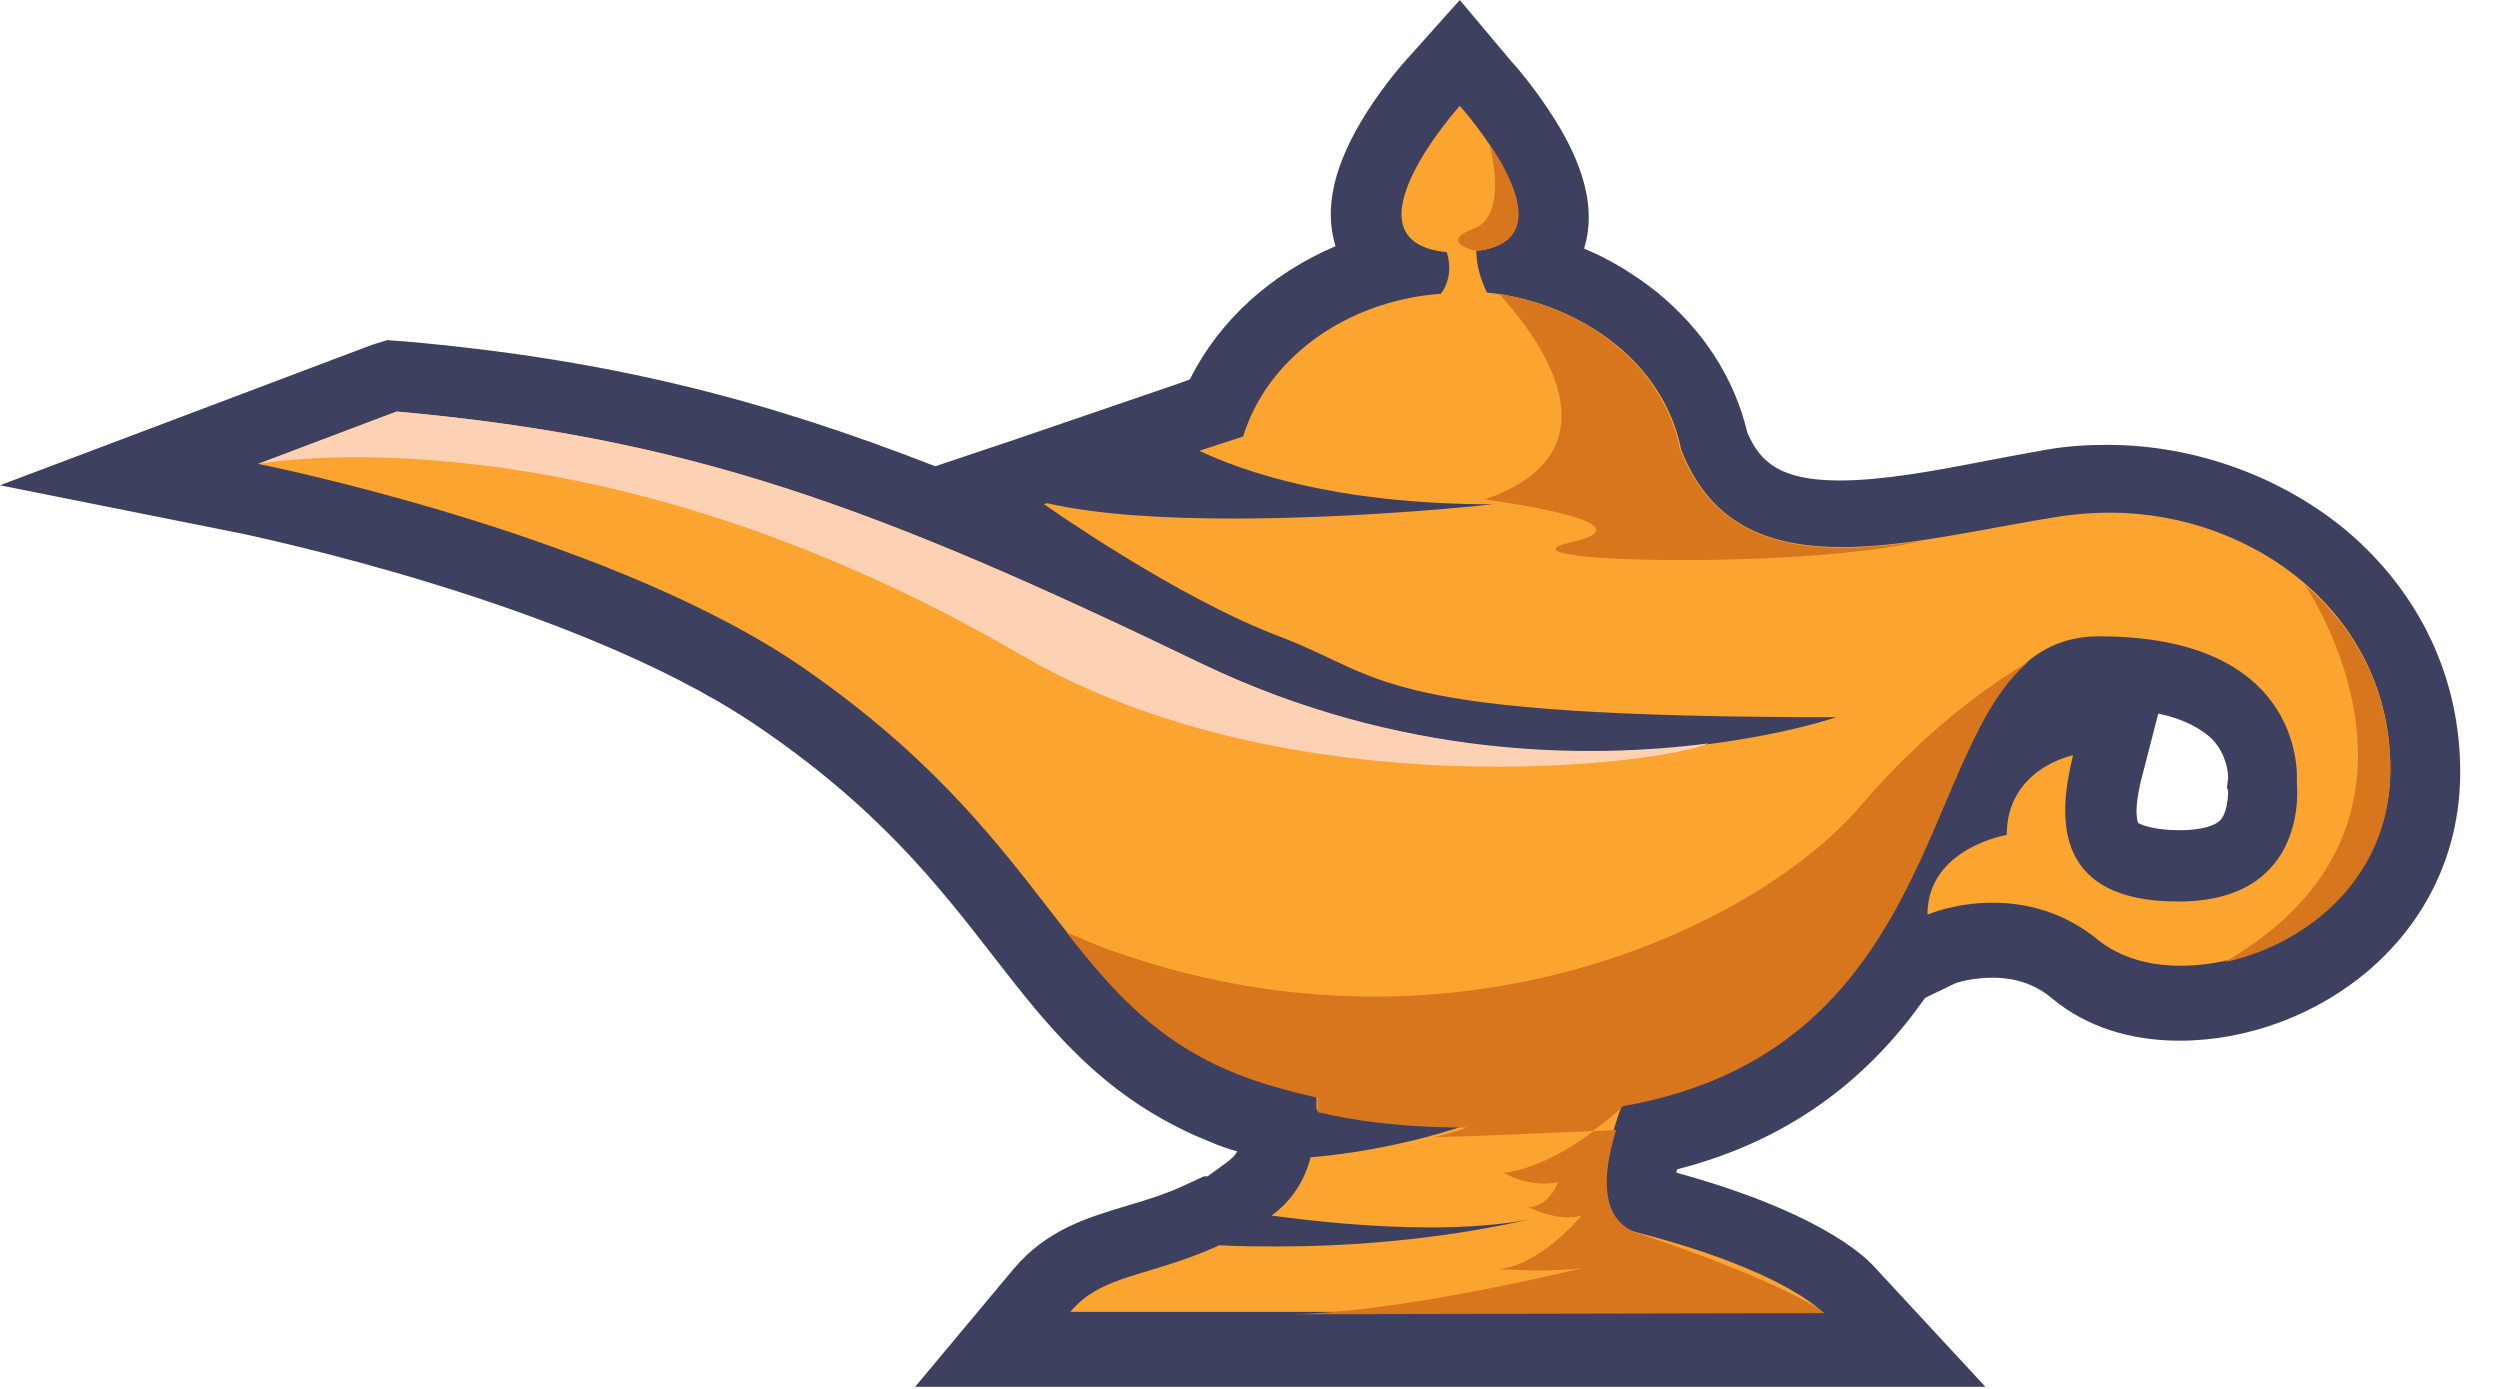 <svg width="36" height="20" viewBox="0 0 36 20" fill="none" xmlns="http://www.w3.org/2000/svg">
<path d="M34.421 11.081C34.421 13.565 31.387 14.524 30.244 13.565C29.102 12.606 27.772 13.188 27.772 13.188C27.772 12.229 28.915 12.04 28.915 12.04C28.915 11.081 29.869 10.893 29.869 10.893C29.682 11.664 29.494 12.999 31.387 12.999C33.279 12.999 33.092 11.287 33.092 11.287C33.092 11.287 33.279 9.18 30.244 9.18C27.448 9.18 28.676 15.021 23.374 15.928C23.05 16.819 22.982 17.573 23.578 17.761C25.812 18.515 26.425 18.908 26.425 18.908H15.412C15.412 18.6 16.537 18.412 17.56 17.949C19.998 18.069 21.857 17.624 22.044 17.573C20.953 17.812 19.35 17.675 18.31 17.538C18.617 17.316 18.788 17.024 18.873 16.699C20.118 16.596 21.106 16.237 21.106 16.237C20.152 16.237 19.47 16.134 18.958 16.014C18.958 15.945 18.958 15.877 18.958 15.808C18.515 15.723 18.14 15.603 17.799 15.466C15.242 14.455 15.225 12.109 11.406 9.54C8.559 7.639 4.382 6.868 4.382 6.868L5.712 5.909C9.888 6.286 12.548 7.245 17.305 9.54C22.061 11.835 26.425 10.311 26.425 10.311C19.777 10.311 19.964 9.745 18.447 9.163C16.93 8.581 15.037 7.262 15.037 7.262L15.071 7.245C17.27 7.724 21.498 7.262 21.498 7.262C19.18 7.262 17.85 6.765 17.27 6.491L17.901 6.286C18.242 5.172 19.367 4.333 20.748 4.23C20.902 4.025 20.885 3.785 20.834 3.631C19.282 3.477 21.038 1.542 21.038 1.542C21.038 1.542 22.76 3.46 21.277 3.631C21.277 3.871 21.362 4.093 21.43 4.23C22.129 4.299 22.777 4.573 23.271 4.967C23.766 5.361 24.107 5.892 24.226 6.491C25.027 8.581 27.414 7.844 29.699 7.45C31.949 7.074 34.421 8.598 34.421 11.081Z" fill="#F7931E"/>
<path d="M14.304 19.422L15.02 18.583C15.395 18.121 15.889 17.984 16.384 17.829C16.674 17.744 16.98 17.641 17.338 17.487L17.458 17.436H17.56L18.003 17.11C18.174 16.973 18.31 16.802 18.378 16.545L18.447 16.305V16.202C18.157 16.134 17.884 16.048 17.628 15.928L17.526 15.894C16.196 15.346 15.514 14.456 14.713 13.445C13.912 12.4 12.991 11.236 11.133 9.985C8.405 8.153 3.666 7.194 3.614 7.176L1.858 6.834L5.643 5.412L5.763 5.429C9.36 5.755 11.883 6.526 15.224 8.033C14.935 7.844 14.764 7.725 14.73 7.707L13.895 7.125L15.02 6.748L15.156 6.783C15.634 6.885 16.247 6.954 16.997 6.971L15.906 6.44L17.475 5.909C17.884 4.916 18.805 4.162 19.947 3.854C19.828 3.734 19.742 3.614 19.708 3.494C19.384 2.672 20.322 1.542 20.612 1.216L20.987 0.805L21.362 1.216C21.652 1.542 22.589 2.655 22.265 3.494C22.214 3.614 22.146 3.751 22.027 3.854C22.589 3.991 23.101 4.248 23.527 4.59C24.107 5.07 24.499 5.686 24.652 6.371C24.942 7.108 25.488 7.416 26.476 7.416C27.141 7.416 27.909 7.279 28.71 7.125C28.983 7.074 29.255 7.022 29.545 6.971C29.801 6.92 30.074 6.902 30.329 6.902C31.472 6.902 32.614 7.313 33.449 8.033C34.37 8.821 34.881 9.917 34.881 11.099C34.881 12.092 34.455 12.982 33.688 13.616C33.04 14.147 32.171 14.456 31.352 14.456C30.756 14.456 30.227 14.284 29.852 13.976C29.511 13.685 29.102 13.548 28.642 13.548C28.215 13.548 27.909 13.685 27.891 13.685L27.346 13.907C26.613 15.004 25.539 15.997 23.68 16.408C23.527 16.922 23.544 17.196 23.578 17.281C23.578 17.299 23.595 17.299 23.629 17.316C25.829 17.881 26.493 18.532 26.562 18.617L27.363 19.474H14.304V19.422ZM30.346 11.013C30.295 11.219 30.142 11.869 30.381 12.178C30.568 12.434 31.028 12.486 31.369 12.486C31.813 12.486 32.136 12.383 32.324 12.16C32.614 11.835 32.58 11.338 32.58 11.321V11.27V11.219C32.58 11.201 32.614 10.705 32.222 10.294C31.847 9.883 31.148 9.677 30.227 9.677C29.613 9.677 29.272 10.071 28.897 10.825C29.187 10.568 29.511 10.414 29.75 10.379L30.534 10.225L30.346 11.013Z" fill="#FCA430"/>
<path d="M21.021 1.524C21.021 1.524 22.743 3.443 21.259 3.614C21.259 3.854 21.345 4.076 21.413 4.213C22.112 4.282 22.76 4.556 23.254 4.95C23.748 5.344 24.09 5.875 24.209 6.474C24.635 7.57 25.488 7.878 26.527 7.878C27.482 7.878 28.59 7.604 29.681 7.433C29.92 7.399 30.159 7.382 30.38 7.382C32.443 7.382 34.421 8.838 34.421 11.064C34.421 12.914 32.733 13.907 31.403 13.907C30.943 13.907 30.534 13.787 30.227 13.547C29.715 13.119 29.153 12.999 28.693 12.999C28.147 12.999 27.755 13.171 27.755 13.171C27.755 12.212 28.897 12.023 28.897 12.023C28.897 11.064 29.852 10.876 29.852 10.876C29.664 11.646 29.477 12.982 31.369 12.982C33.279 12.982 33.074 11.27 33.074 11.27C33.074 11.27 33.262 9.163 30.227 9.163C27.431 9.163 28.659 15.003 23.356 15.911C23.032 16.802 22.947 17.59 23.561 17.744C25.692 18.292 26.238 18.891 26.238 18.891H15.412C15.872 18.343 16.537 18.395 17.56 17.932C17.85 17.949 18.14 17.949 18.412 17.949C20.424 17.949 21.873 17.59 22.044 17.555C21.617 17.641 21.106 17.675 20.595 17.675C19.776 17.675 18.941 17.59 18.31 17.504C18.617 17.281 18.787 16.99 18.873 16.665C20.117 16.562 21.106 16.202 21.106 16.202C20.151 16.202 19.469 16.099 18.958 15.98C18.958 15.911 18.958 15.843 18.958 15.774C18.515 15.688 18.14 15.569 17.799 15.431C15.241 14.421 15.224 12.075 11.405 9.506C8.558 7.639 3.717 6.68 3.717 6.68L5.711 5.926C9.888 6.303 12.548 7.262 17.304 9.557C19.333 10.533 21.311 10.824 22.896 10.824C25.01 10.824 26.442 10.328 26.442 10.328C19.793 10.328 19.981 9.762 18.463 9.18C16.946 8.615 15.037 7.262 15.037 7.262L15.071 7.245C15.821 7.416 16.793 7.467 17.765 7.467C19.657 7.467 21.498 7.262 21.498 7.262C19.18 7.262 17.85 6.765 17.27 6.491L17.901 6.286C18.242 5.172 19.367 4.333 20.748 4.23C20.901 4.025 20.884 3.785 20.833 3.631C19.265 3.477 21.021 1.524 21.021 1.524ZM21.021 0L20.271 0.839C20.236 0.873 19.947 1.199 19.674 1.627C19.214 2.364 19.06 2.98 19.231 3.545C18.31 3.939 17.56 4.607 17.134 5.464L16.946 5.532L14.594 6.337L13.468 6.714C10.962 5.738 8.746 5.172 5.814 4.915L5.575 4.898L5.353 4.967L3.359 5.72L0 6.988L3.512 7.69C3.563 7.707 8.2 8.649 10.843 10.413C12.633 11.612 13.519 12.76 14.304 13.77C15.088 14.781 15.838 15.74 17.219 16.356L17.424 16.442C17.543 16.493 17.679 16.545 17.816 16.579C17.782 16.648 17.73 16.682 17.696 16.716L17.389 16.939H17.338L17.117 17.041C16.793 17.196 16.503 17.281 16.213 17.367C15.65 17.538 15.071 17.709 14.594 18.275L13.178 19.97H15.378H26.238H28.59L26.988 18.24C26.817 18.052 26.135 17.435 24.141 16.887C24.141 16.87 24.141 16.853 24.158 16.836C25.897 16.391 26.988 15.414 27.721 14.37L28.147 14.164C28.181 14.147 28.403 14.079 28.693 14.079C29.034 14.079 29.323 14.181 29.562 14.387C30.039 14.781 30.67 14.986 31.386 14.986C33.33 14.986 35.427 13.513 35.427 11.116C35.427 9.762 34.847 8.546 33.807 7.656C32.87 6.868 31.608 6.406 30.346 6.406C30.056 6.406 29.767 6.423 29.477 6.474C29.187 6.525 28.914 6.577 28.641 6.628C27.857 6.782 27.107 6.919 26.493 6.919C25.641 6.919 25.351 6.662 25.163 6.234C24.976 5.446 24.533 4.761 23.868 4.213C23.544 3.956 23.186 3.734 22.811 3.58C22.981 3.031 22.828 2.398 22.351 1.661C22.078 1.233 21.788 0.908 21.754 0.873L21.021 0ZM31.386 11.955C30.994 11.955 30.824 11.869 30.79 11.852C30.79 11.852 30.704 11.698 30.858 11.133L31.079 10.276C31.42 10.345 31.693 10.482 31.864 10.653C32.068 10.876 32.085 11.133 32.085 11.201L32.068 11.338L32.085 11.389C32.085 11.492 32.068 11.715 31.966 11.818C31.829 11.938 31.54 11.955 31.386 11.955Z" fill="#3E405F"/>
<path d="M26.272 18.909C26.272 18.909 25.829 18.515 23.596 17.761C23.067 17.59 23.05 16.99 23.272 16.271C23.203 16.271 23.084 16.288 22.948 16.288C22.607 16.545 22.112 16.836 21.652 16.888C21.652 16.888 22.01 17.11 22.436 17.025C22.436 17.025 22.317 17.367 22.01 17.384C22.01 17.384 22.453 17.607 22.777 17.504C22.777 17.504 22.163 18.241 21.567 18.275C21.567 18.275 22.351 18.326 22.794 18.258C22.794 18.258 20.101 18.926 18.498 18.926L26.272 18.909Z" fill="#D8761D"/>
<path d="M29.221 9.523C28.641 9.865 27.703 10.533 26.8 11.595C25.351 13.308 21.038 15.415 16.145 13.736C15.872 13.651 15.616 13.531 15.36 13.428C16.042 14.301 16.69 15.021 17.815 15.466C18.156 15.603 18.531 15.706 18.975 15.809C18.975 15.877 18.975 15.946 18.975 16.014C19.469 16.134 20.168 16.237 21.123 16.237C21.123 16.237 20.952 16.305 20.662 16.374C21.498 16.357 22.401 16.305 22.93 16.288C23.203 16.1 23.373 15.928 23.373 15.928C27.874 15.141 27.652 10.807 29.221 9.523Z" fill="#D8761D"/>
<path d="M34.421 11.082C34.421 9.985 33.944 9.078 33.194 8.427C33.228 8.478 35.495 11.852 32.034 13.856C33.228 13.599 34.421 12.64 34.421 11.082Z" fill="#D8761D"/>
<path d="M21.379 7.193C21.379 7.193 23.902 7.519 22.623 7.81C21.345 8.101 25.914 8.204 27.653 7.793C26.118 8.016 24.771 7.947 24.192 6.474C24.073 5.875 23.732 5.344 23.237 4.95C22.794 4.59 22.214 4.333 21.584 4.23C21.635 4.299 23.715 6.388 21.379 7.193Z" fill="#D8761D"/>
<path d="M14.713 9.437C18.617 11.698 23.987 10.996 24.601 10.705C22.879 10.927 20.169 10.927 17.304 9.557C12.548 7.262 9.888 6.303 5.711 5.926L3.717 6.68C3.717 6.68 8.456 5.789 14.713 9.437Z" fill="#FCD1B4"/>
<path d="M21.259 3.614C22.231 3.494 21.839 2.655 21.447 2.073C21.447 2.073 21.737 3.1 21.225 3.289C20.697 3.494 21.259 3.614 21.259 3.614Z" fill="#D8761D"/>
</svg>
